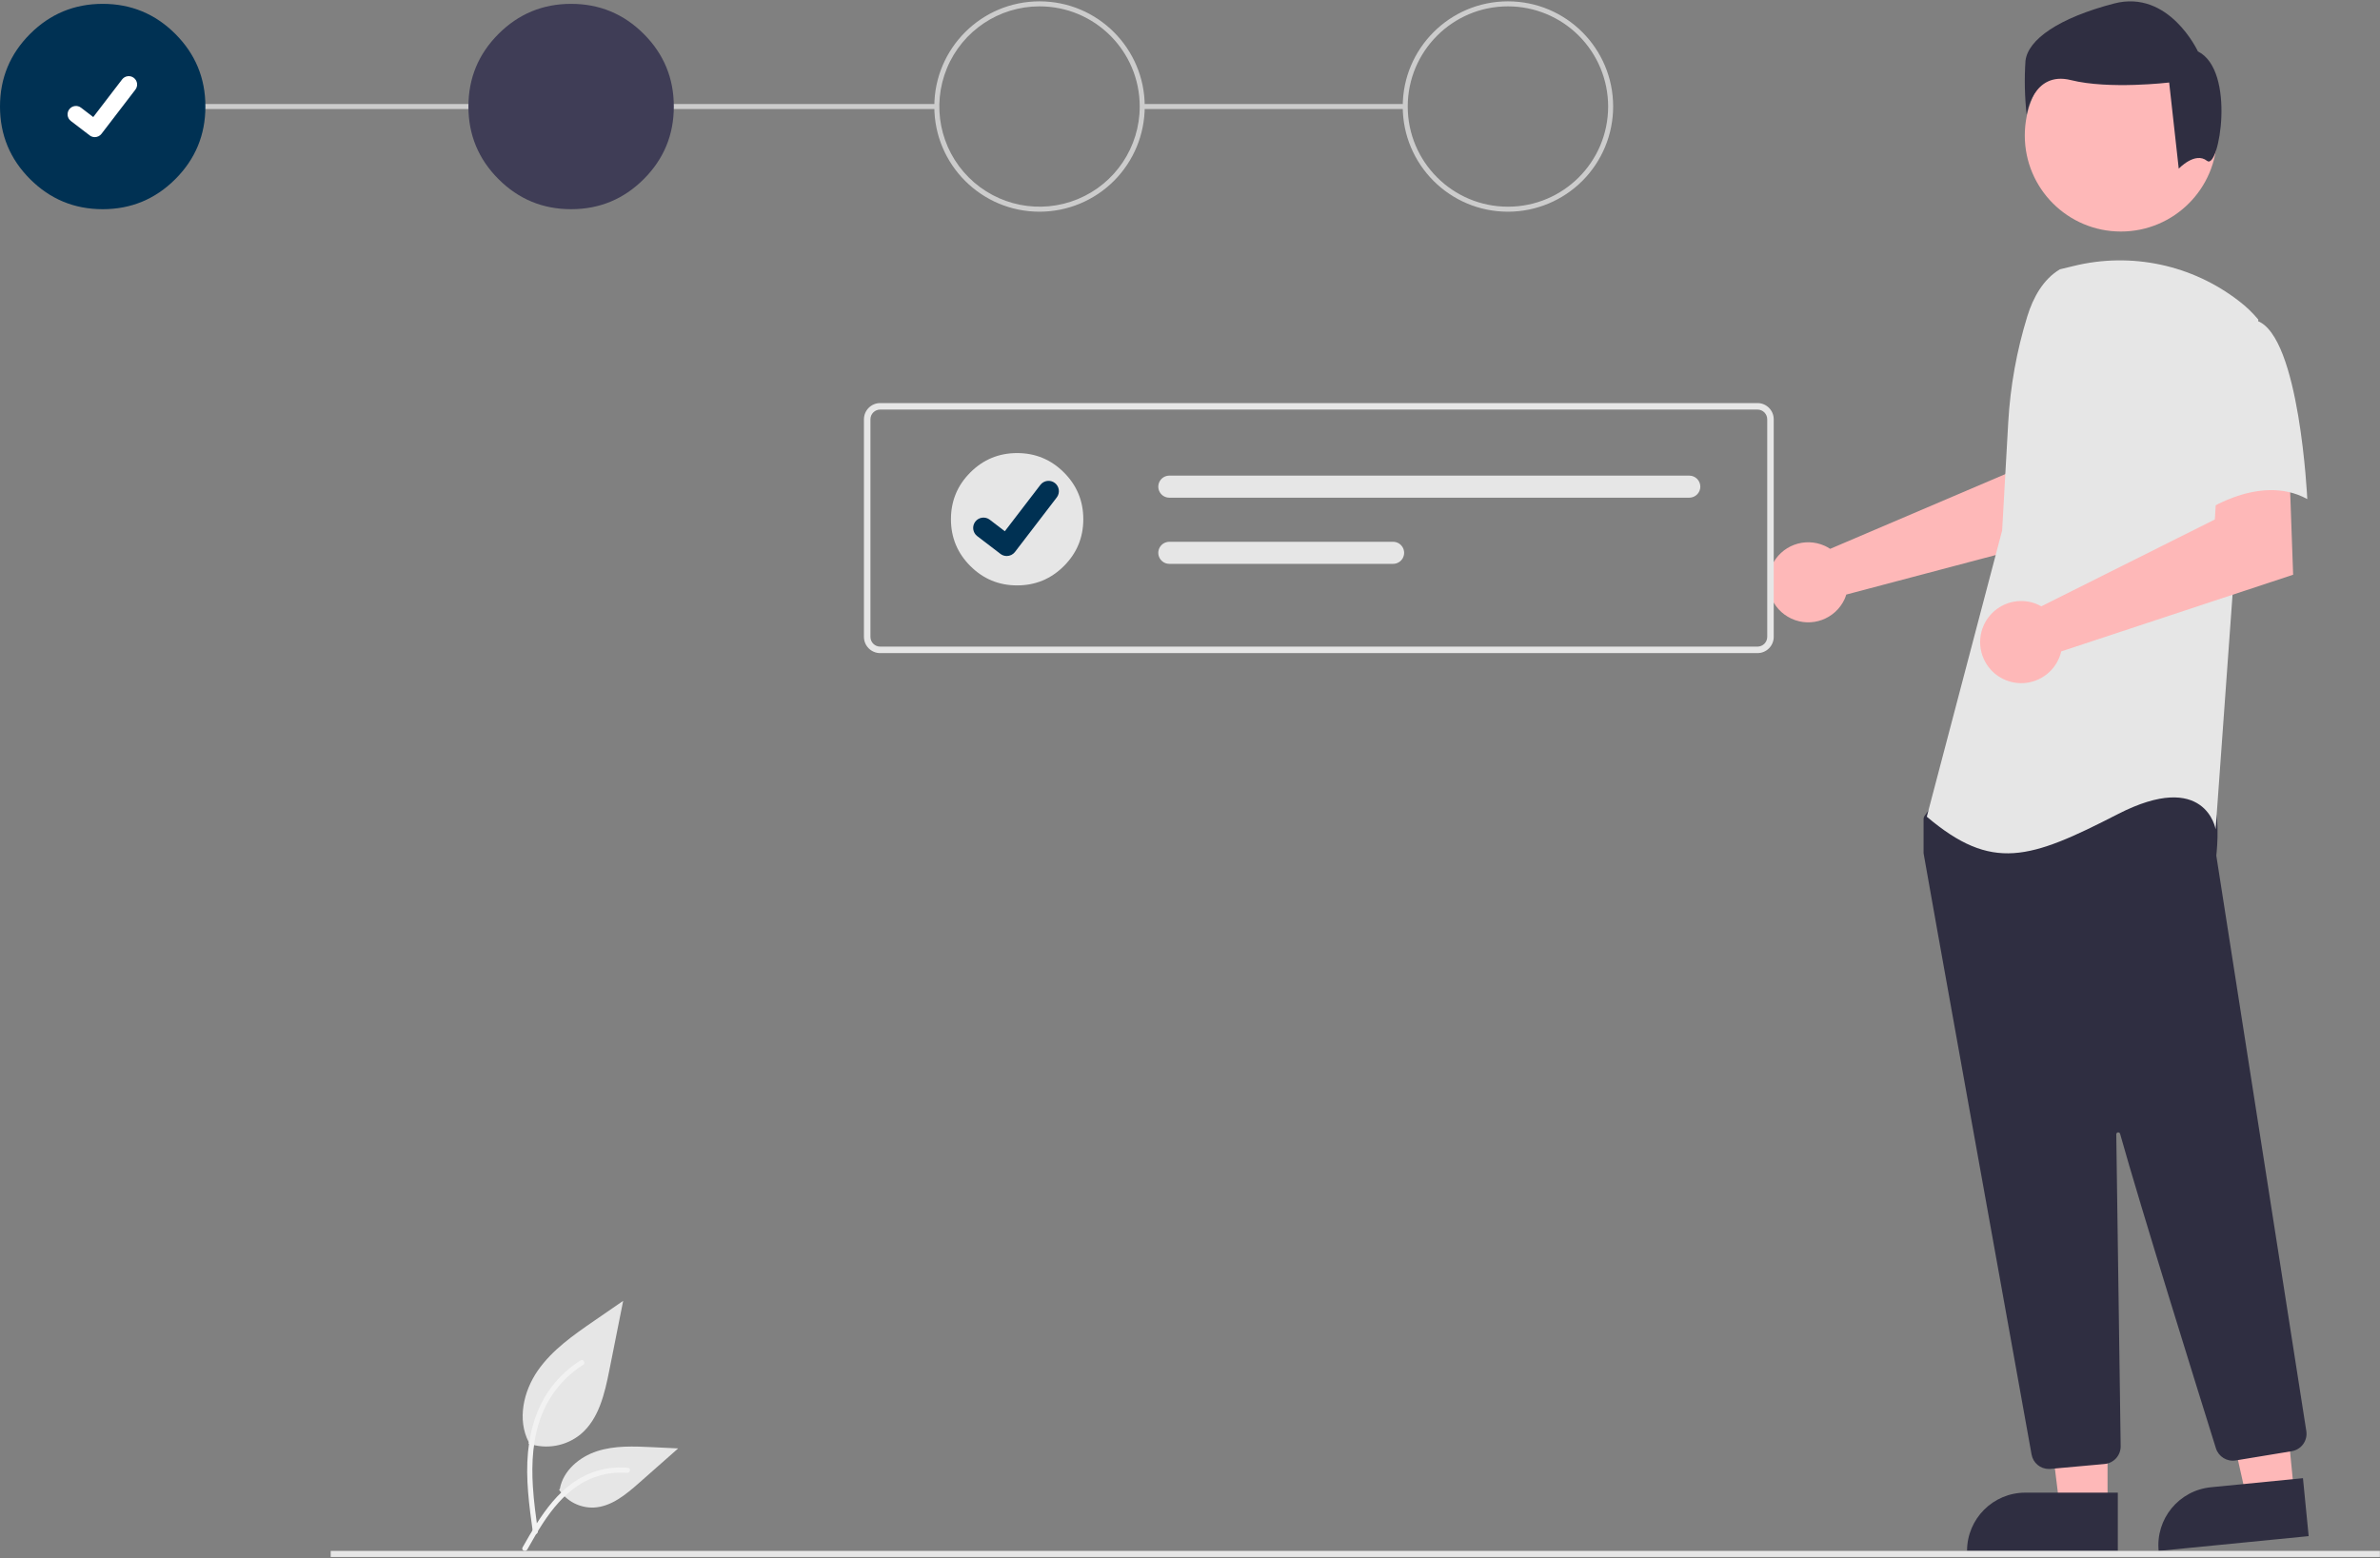 <?xml version="1.0" standalone="no"?>
<!DOCTYPE svg PUBLIC "-//W3C//DTD SVG 1.0//EN" "http://www.w3.org/TR/2001/REC-SVG-20010904/DTD/svg10.dtd">
<svg xmlns="http://www.w3.org/2000/svg" xmlns:xlink="http://www.w3.org/1999/xlink" id="body_1" width="513" height="336">

<rect width="100%" height="100%" fill="#808080" stroke="none"/>

<g transform="matrix(0.599 0 0 0.599 -0 0.29)">
	<g transform="matrix(1 0 0 1 -171.808 -222.403)">
		<g transform="matrix(1 0 0 1 -222.485 -67.725)">
            <path transform="matrix(1 0 0 1 805.32 327.084)"  d="M0 0L94.644 0L94.644 1.803L0 1.803z" stroke="none" fill="#CCCCCC" fill-rule="nonzero" />
            <path transform="matrix(1 0 0 1 431.249 327.084)"  d="M0 0L300.158 0L300.158 1.803L0 1.803z" stroke="none" fill="#CCCCCC" fill-rule="nonzero" />
            <path transform="matrix(1 0 0 1 394.293 291.029)"  d="M73.912 36.956C 73.912 47.161 70.304 55.872 63.088 63.088C 55.872 70.304 47.161 73.912 36.956 73.912C 26.751 73.912 18.04 70.304 10.824 63.088C 3.608 55.872 0 47.161 0 36.956C 0 26.751 3.608 18.04 10.824 10.824C 18.04 3.608 26.751 0 36.956 0C 47.161 0 55.872 3.608 63.088 10.824C 70.304 18.04 73.912 26.751 73.912 36.956C 73.912 37.386 73.904 37.816 73.889 38.246" stroke="none" fill="#003153" fill-rule="nonzero" />
            <path transform="matrix(1 0 0 1 562.85 291.029)"  d="M73.912 36.956C 73.912 47.161 70.304 55.872 63.088 63.088C 55.872 70.304 47.161 73.912 36.956 73.912C 26.751 73.912 18.04 70.304 10.824 63.088C 3.608 55.872 0 47.161 0 36.956C 0 26.751 3.608 18.04 10.824 10.824C 18.04 3.608 26.751 0 36.956 0C 47.161 0 55.872 3.608 63.088 10.824C 70.304 18.04 73.912 26.751 73.912 36.956C 73.912 37.386 73.904 37.816 73.889 38.246" stroke="none" fill="#3F3D56" fill-rule="nonzero" />
            <path transform="matrix(1 0 0 1 -104.641 106.5)"  d="M873 259.344C 852.092 259.344 835.142 242.394 835.142 221.486C 835.142 200.578 852.092 183.628 873 183.628C 893.908 183.628 910.858 200.578 910.858 221.486C 910.858 231.527 906.869 241.156 899.77 248.256C 892.67 255.355 883.04 259.344 873 259.344zM873 185.431C 858.417 185.431 845.27 194.215 839.689 207.688C 834.109 221.161 837.194 236.669 847.505 246.981C 857.817 257.292 873.325 260.377 886.798 254.796C 900.27 249.216 909.055 236.069 909.055 221.486C 909.055 201.573 892.913 185.431 873 185.431z" stroke="none" fill="#CCCCCC" fill-rule="nonzero" />
            <path transform="matrix(1 0 0 1 -123.084 106.5)"  d="M1060 259.344C 1039.092 259.344 1022.142 242.394 1022.142 221.486C 1022.142 200.578 1039.092 183.628 1060 183.628C 1080.908 183.628 1097.858 200.578 1097.858 221.486C 1097.858 231.527 1093.869 241.156 1086.77 248.256C 1079.67 255.355 1070.041 259.344 1060 259.344zM1060 185.431C 1040.087 185.431 1023.945 201.573 1023.945 221.486C 1023.945 241.399 1040.088 257.541 1060 257.541C 1079.913 257.541 1096.055 241.399 1096.055 221.486C 1096.055 211.924 1092.256 202.753 1085.495 195.991C 1078.733 189.23 1069.562 185.431 1060 185.431z" stroke="none" fill="#CCCCCC" fill-rule="nonzero" />
            <path transform="matrix(1 0 0 1 124.149 102.054)"  d="M304.255 236.95C 303.606 236.951 302.974 236.74 302.455 236.35L302.455 236.35L302.423 236.326L295.64 231.138C 294.319 230.125 294.069 228.233 295.082 226.912C 296.095 225.591 297.987 225.341 299.308 226.354L299.308 226.354L303.701 229.723L314.082 216.179C 315.094 214.859 316.986 214.609 318.306 215.621L318.306 215.621L318.242 215.71L318.308 215.621C 319.627 216.635 319.876 218.525 318.865 219.846L318.865 219.846L306.654 235.769C 306.081 236.513 305.193 236.948 304.254 236.944L304.254 236.944L304.255 236.95z" stroke="none" fill="#FFFFFF" fill-rule="nonzero" />
		</g>
		<g transform="matrix(1 0 0 1 808.073 222.403)">
            <path transform="matrix(1 0 0 1 -293.875 -349.453)"  d="M314.19 545.413C 314.881 545.729 315.545 546.099 316.177 546.521L316.177 546.521L379.331 519.567L381.584 502.931L406.819 502.776L405.328 540.934L321.971 562.981C 321.795 563.56 321.584 564.128 321.34 564.681C 317.975 571.859 309.445 574.972 302.248 571.647C 295.051 568.323 291.891 559.809 295.175 552.594C 298.46 545.379 306.956 542.172 314.189 545.416L314.189 545.416L314.19 545.413z" stroke="none" fill="#FEB8B8" fill-rule="nonzero" />
            <path transform="matrix(1 0 0 1 -190.709 -256.191)"  d="M312.83 797.912L295.567 797.912L287.355 731.328L312.832 731.328L312.83 797.912z" stroke="none" fill="#FEB8B8" fill-rule="nonzero" />
            <path transform="matrix(1 0 0 1 -213.164 -238.326)"  d="M305.692 775.115L338.984 775.115L338.984 796.07L284.73 796.07C 284.73 784.493 294.115 775.108 305.692 775.108L305.692 775.108L305.692 775.115z" stroke="none" fill="#2F2E41" fill-rule="nonzero" />
            <path transform="matrix(1 0 0 1 -82.3 -257.51)"  d="M271.557 794.354L254.379 796.044L239.679 730.586L265.034 728.095L271.557 794.354z" stroke="none" fill="#FEB8B8" fill-rule="nonzero" />
            <path transform="matrix(1 0 0 1 -95.55 -239.834)"  d="M254.863 774.674L287.989 771.411L290.043 792.268L236.062 797.585C 234.928 786.067 243.344 775.81 254.862 774.674L254.862 774.674L254.863 774.674z" stroke="none" fill="#2F2E41" fill-rule="nonzero" />
            <path transform="matrix(1 0 0 1 92.343 13.688)"  d="M0 34.583C 0 15.483 15.483 0 34.583 0C 53.683 0 69.166 15.483 69.166 34.583C 69.166 53.683 53.683 69.166 34.583 69.166C 15.483 69.166 0 53.683 0 34.583" stroke="none" fill="#FEB8B8" fill-rule="nonzero" />
            <path transform="matrix(1 0 0 1 -180.584 -311.329)"  d="M281.584 839.584C 278.521 839.59 275.897 837.391 275.367 834.374C 266.438 784.784 237.226 622.602 236.527 618.106C 236.511 618.003 236.503 617.898 236.504 617.794L236.504 617.794L236.504 605.7C 236.503 605.26 236.64 604.83 236.897 604.472L236.897 604.472L240.755 599.072C 241.127 598.545 241.722 598.22 242.366 598.192C 264.366 597.161 336.402 594.138 339.882 598.486C 343.377 602.851 342.135 616.097 341.853 618.706L341.853 618.706L341.867 618.978L374.233 825.96C 374.76 829.396 372.429 832.617 369 833.19L369 833.19L348.786 836.52C 345.675 837.02 342.666 835.168 341.71 832.165C 335.458 812.187 314.494 744.981 307.228 718.975C 307.147 718.62 306.806 718.386 306.445 718.438C 306.084 718.491 305.824 718.811 305.847 719.175C 306.21 743.965 307.087 807.211 307.396 829.056L307.396 829.056L307.428 831.409C 307.456 834.711 304.952 837.485 301.665 837.796L301.665 837.796L282.173 839.562C 281.977 839.579 281.781 839.587 281.584 839.584z" stroke="none" fill="#2F2E41" fill-rule="nonzero" />
            <path transform="matrix(1 0 0 1 -191.749 -366.866)"  d="M296.727 463.319C 290.692 466.907 287.08 473.499 285.008 480.219C 281.171 492.64 278.862 505.482 278.131 518.461L278.131 518.461L275.94 557.32L248.827 660.348C 272.327 680.231 285.88 675.711 317.513 659.448C 349.146 643.185 352.76 664.87 352.76 664.87L352.76 664.87L359.085 577.207L368.122 481.414C 366.093 478.971 363.797 476.764 361.276 474.833C 344.352 461.67 322.325 456.999 301.515 462.16L301.515 462.16L296.727 463.319z" stroke="none" fill="#E6E6E6" fill-rule="nonzero" />
            <path transform="matrix(1 0 0 1 -163.653 -345.262)"  d="M259.825 562.029C 260.554 562.302 261.26 562.631 261.937 563.015L261.937 563.015L324.384 531.756L325.42 514.823L351.179 513.047L352.559 551.647L269.109 579.247C 267.715 585.234 262.761 589.734 256.668 590.548C 250.574 591.362 244.613 588.321 241.696 582.909C 238.779 577.497 239.516 570.846 243.546 566.203C 247.576 561.561 254.058 559.897 259.826 562.024L259.826 562.024L259.825 562.029z" stroke="none" fill="#FEB8B8" fill-rule="nonzero" />
            <path transform="matrix(1 0 0 1 -93.417 -361.105)"  d="M269.34 476.085C 284.703 481.507 287.411 540.256 287.411 540.256C 269.336 530.315 247.646 546.582 247.646 546.582C 247.646 546.582 243.128 531.217 237.705 511.336C 234.377 499.969 237.105 487.689 244.934 478.801C 244.934 478.801 253.975 470.66 269.34 476.085z" stroke="none" fill="#E6E6E6" fill-rule="nonzero" />
            <path transform="matrix(1 0 0 1 -165.894 -393.886)"  d="M323.823 451.3C 319.514 447.853 313.636 454.116 313.636 454.116L313.636 454.116L310.189 423.1C 310.189 423.1 288.646 425.681 274.855 422.238C 261.064 418.795 258.912 434.738 258.912 434.738C 258.201 428.299 258.057 421.811 258.481 415.347C 259.343 407.591 270.545 399.835 290.366 394.664C 310.187 389.493 320.528 411.9 320.528 411.9C 334.324 418.789 328.137 454.751 323.823 451.3z" stroke="none" fill="#2F2E41" fill-rule="nonzero" />
		</g>
        <path transform="matrix(1 0 0 1 290.808 780.153)"  d="M0 0L737.385 0L737.385 2.19L0 2.19z" stroke="none" fill="#E6E6E6" fill-rule="nonzero" />
        <path transform="matrix(1 0 0 1 96.861 97.368)"  d="M265.082 644.111C 271.499 646.367 278.628 645.111 283.888 640.798C 290.475 635.27 292.54 626.162 294.22 617.728L294.22 617.728L299.19 592.783L288.785 599.948C 281.302 605.1 273.651 610.418 268.469 617.881C 263.287 625.344 261.026 635.532 265.189 643.607" stroke="none" fill="#E6E6E6" fill-rule="nonzero" />
        <path transform="matrix(1 0 0 1 95.868 55.076)"  d="M267.682 718.34C 266.372 708.798 265.025 699.134 265.944 689.49C 266.76 680.925 269.373 672.56 274.693 665.701C 277.517 662.067 280.952 658.954 284.846 656.501C 285.861 655.86 286.796 657.469 285.785 658.107C 279.047 662.364 273.834 668.651 270.9 676.062C 267.66 684.303 267.14 693.286 267.7 702.039C 268.038 707.333 268.753 712.592 269.474 717.844C 269.592 718.337 269.308 718.837 268.824 718.988C 268.329 719.121 267.819 718.831 267.68 718.338L267.68 718.338L267.682 718.34z" stroke="none" fill="#F2F2F2" fill-rule="nonzero" />
        <path transform="matrix(1 0 0 1 83.697 44.629)"  d="M289.28 713.477C 292.032 717.66 296.767 720.104 301.771 719.924C 308.094 719.624 313.366 715.211 318.111 711.024L318.111 711.024L332.147 698.632L322.858 698.188C 316.178 697.868 309.325 697.57 302.958 699.63C 296.591 701.69 290.727 706.648 289.564 713.23" stroke="none" fill="#E6E6E6" fill-rule="nonzero" />
        <path transform="matrix(1 0 0 1 96.961 31.377)"  d="M262.887 747.524C 269.187 736.368 276.505 723.969 289.572 720.006C 293.205 718.908 297.015 718.514 300.796 718.847C 301.988 718.947 301.69 720.787 300.496 720.684C 294.158 720.158 287.832 721.832 282.584 725.423C 277.533 728.861 273.601 733.64 270.273 738.709C 268.234 741.809 266.408 745.05 264.582 748.282C 264 749.314 262.3 748.569 262.887 747.524z" stroke="none" fill="#F2F2F2" fill-rule="nonzero" />
		<g transform="matrix(1 0 0 1 2 7)">
            <path transform="matrix(1 0 0 1 -108.981 -172.87)"  d="M911.208 622.87L595.519 622.87C 592.292 622.866 589.677 620.251 589.673 617.024L589.673 617.024L589.673 538.715C 589.677 535.488 592.292 532.873 595.519 532.869L595.519 532.869L911.208 532.869C 914.435 532.873 917.05 535.488 917.054 538.715L917.054 538.715L917.054 617.024C 917.05 620.251 914.435 622.866 911.208 622.87zM595.519 535.208C 593.582 535.21 592.013 536.78 592.011 538.716L592.011 538.716L592.011 617.025C 592.013 618.962 593.582 620.531 595.519 620.533L595.519 620.533L911.208 620.533C 913.145 620.531 914.714 618.962 914.716 617.025L914.716 617.025L914.716 538.715C 914.714 536.778 913.145 535.209 911.208 535.207z" stroke="none" fill="#E6E6E6" fill-rule="nonzero" />
            <path transform="matrix(1 0 0 1 -99.78 -170.602)"  d="M690.369 556.72C 688.949 556.717 687.637 557.473 686.926 558.702C 686.216 559.932 686.216 561.446 686.926 562.675C 687.637 563.904 688.949 564.66 690.369 564.658L690.369 564.658L877.477 564.658C 879.666 564.654 881.439 562.878 881.439 560.689C 881.439 558.5 879.666 556.724 877.477 556.72L877.477 556.72L690.369 556.72z" stroke="none" fill="#E6E6E6" fill-rule="nonzero" />
            <path transform="matrix(1 0 0 1 -99.78 -168.533)"  d="M690.369 578.466C 688.949 578.464 687.637 579.22 686.926 580.449C 686.216 581.678 686.216 583.192 686.926 584.421C 687.637 585.65 688.949 586.406 690.369 586.404L690.369 586.404L770.882 586.404C 772.302 586.406 773.614 585.65 774.325 584.421C 775.035 583.192 775.035 581.678 774.325 580.449C 773.614 579.22 772.302 578.464 770.882 578.466L770.882 578.466L690.369 578.466z" stroke="none" fill="#E6E6E6" fill-rule="nonzero" />
			<g>
                <path transform="matrix(1 0 0 1 512 378)"  d="M47.628 23.814C 47.628 30.39 45.303 36.003 40.653 40.653C 36.003 45.303 30.39 47.628 23.814 47.628C 17.238 47.628 11.625 45.303 6.975 40.653C 2.325 36.003 0 30.39 0 23.814C 0 17.238 2.325 11.625 6.975 6.975C 11.625 2.325 17.238 0 23.814 0C 30.39 0 36.003 2.325 40.653 6.975C 45.303 11.625 47.628 17.238 47.628 23.814C 47.628 24.091 47.623 24.368 47.613 24.645" stroke="none" fill="#E6E6E6" fill-rule="nonzero" />
                <path transform="matrix(1 0 0 1 225.541 173)"  d="M306.53 242.049C 305.73 242.05 304.951 241.791 304.311 241.311L304.311 241.311L304.271 241.281L295.913 234.887C 294.284 233.639 293.975 231.306 295.223 229.677C 296.471 228.048 298.804 227.739 300.433 228.987L300.433 228.987L305.847 233.138L318.64 216.448C 319.887 214.821 322.218 214.513 323.845 215.76L323.845 215.76L323.766 215.87L323.848 215.76C 325.473 217.009 325.781 219.338 324.535 220.966L324.535 220.966L309.488 240.6C 308.782 241.516 307.69 242.051 306.534 242.048L306.534 242.048L306.53 242.049z" stroke="none" fill="#003153" fill-rule="nonzero" />
			</g>
		</g>
	</g>
</g>
</svg>